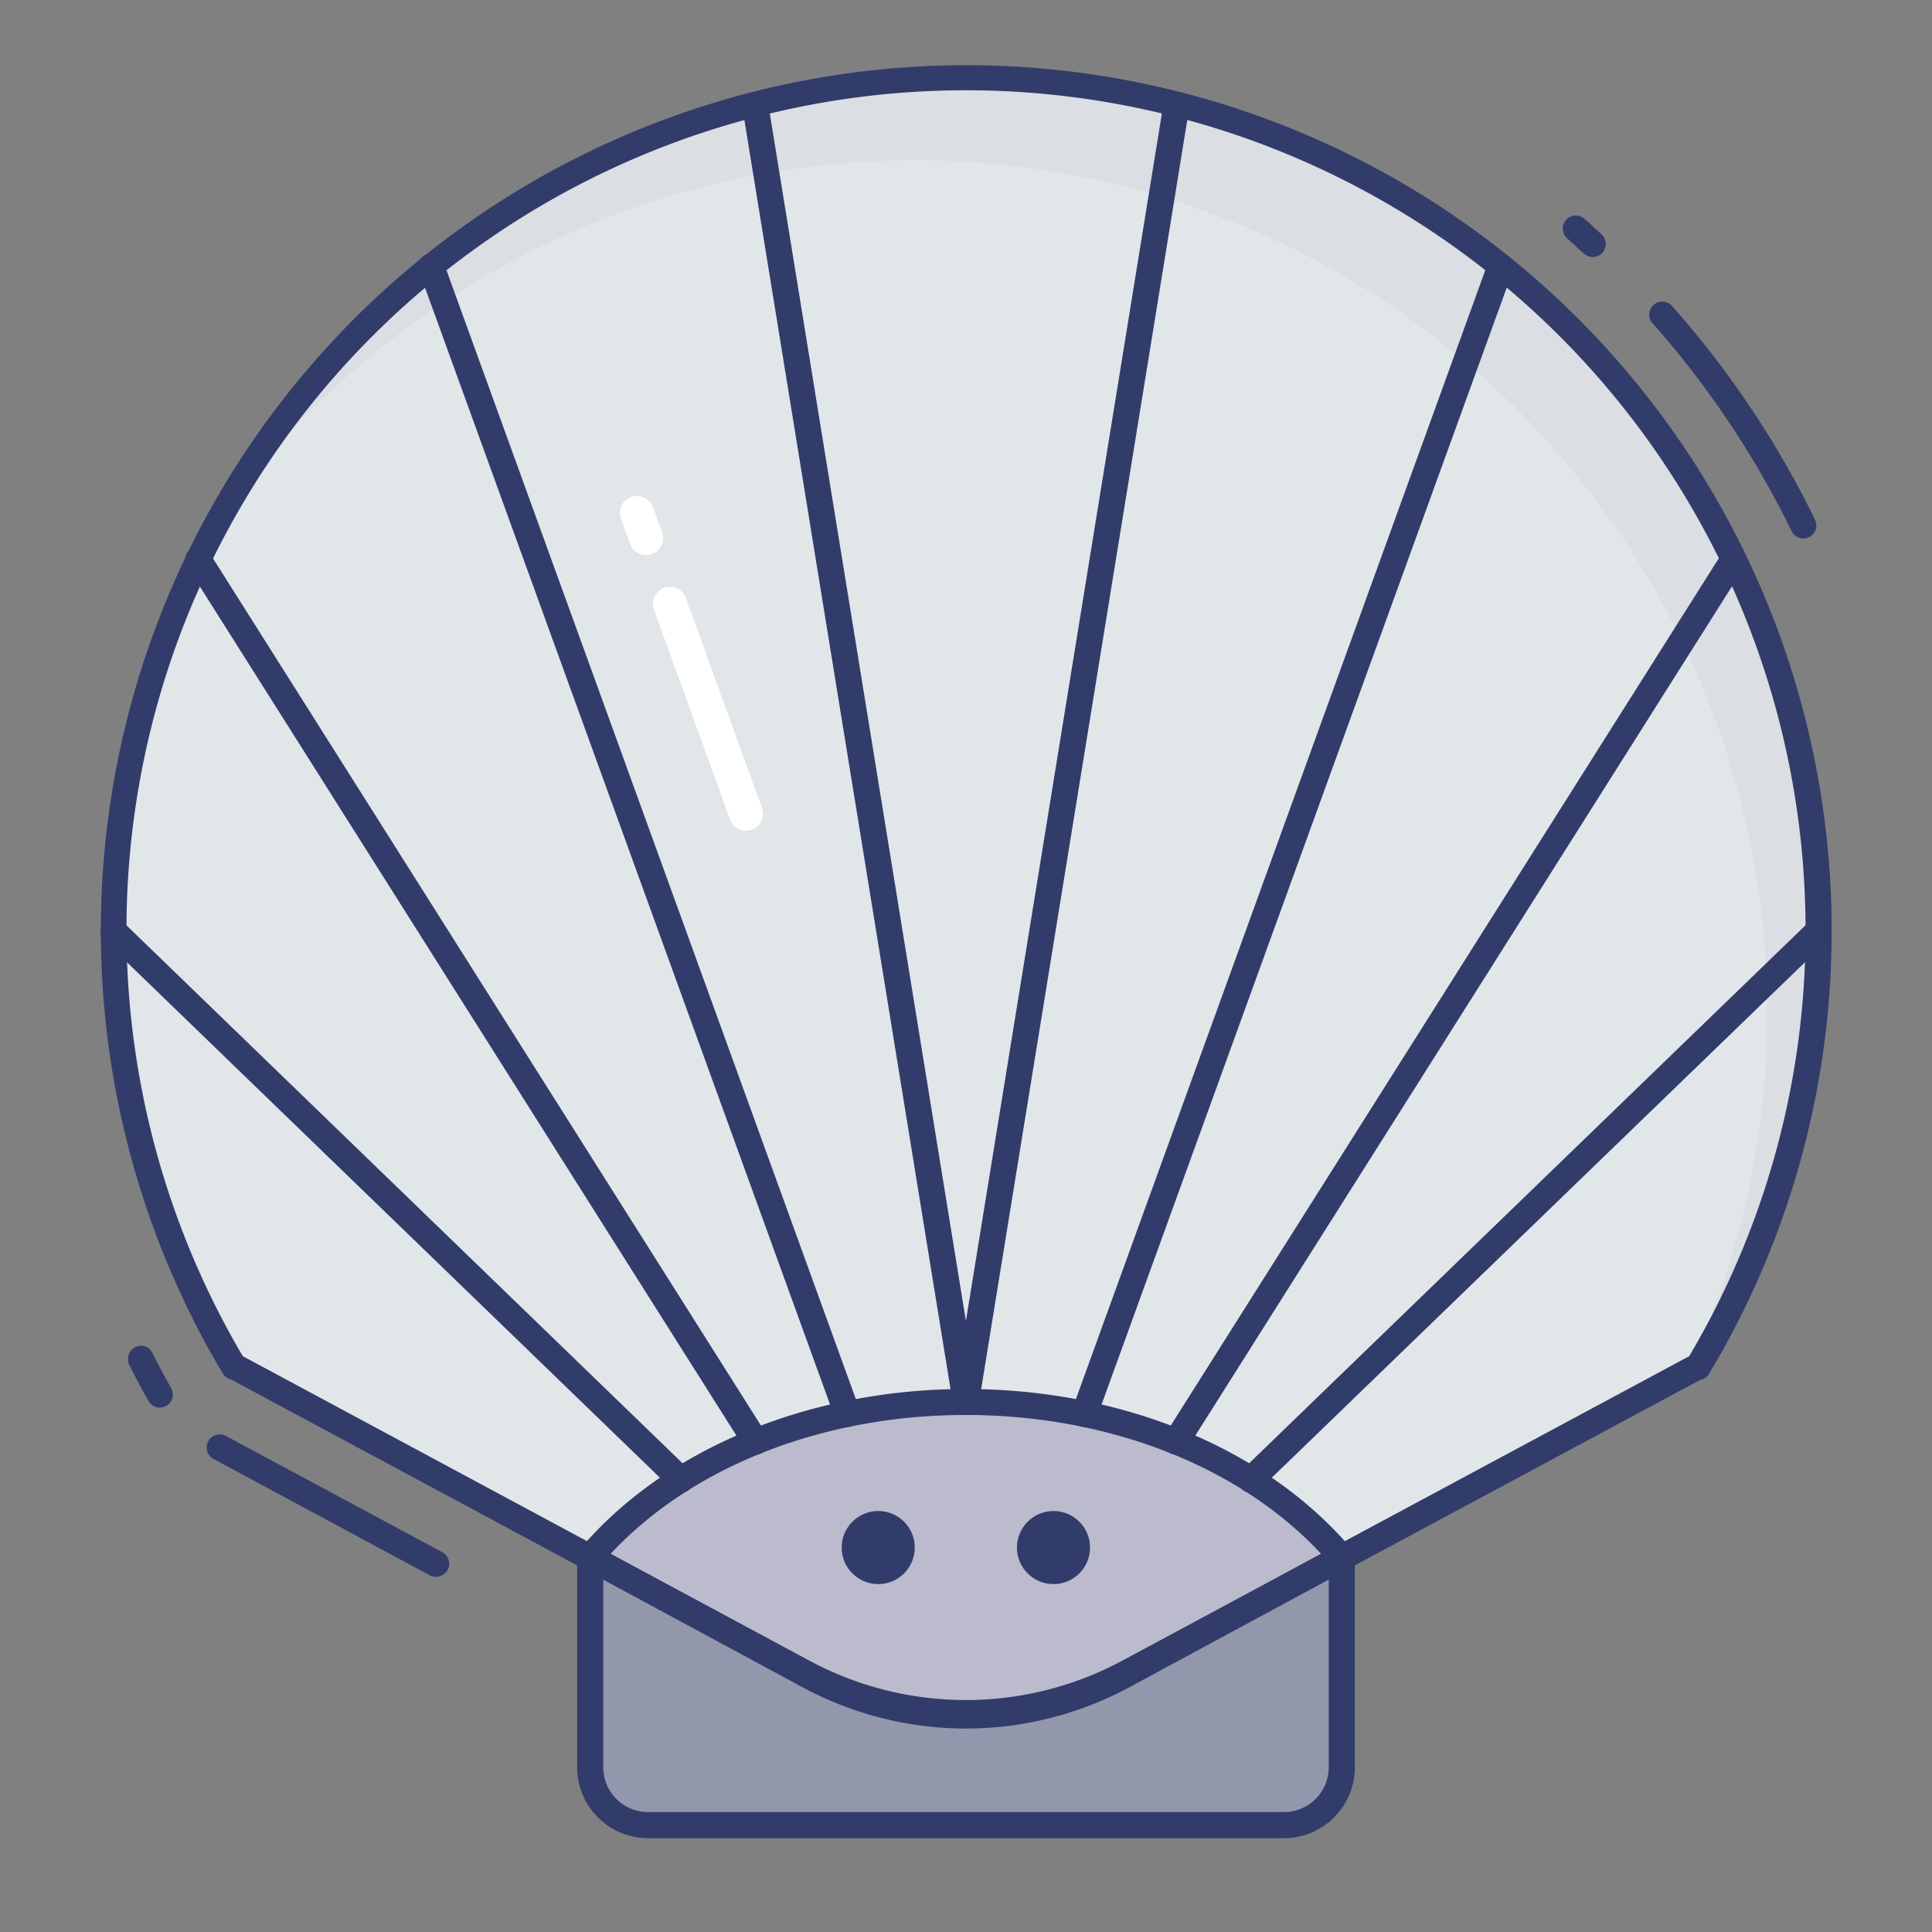 <svg height="512" viewBox="0 0 74 74" width="512" xmlns="http://www.w3.org/2000/svg"><rect x="0" y="0" width="74" height="74" fill="#808080" stroke="none"/><g id="line_color" data-name="line color"><path d="m51.395 59.275v8.418a2.213 2.213 0 0 1 -2.213 2.213h-24.364a2.213 2.213 0 0 1 -2.213-2.213v-8.6" fill="#9297ab"/><path d="m49.182 70.406h-24.364a2.716 2.716 0 0 1 -2.712-2.713v-8.6a.5.5 0 0 1 1 0v8.6a1.715 1.715 0 0 0 1.712 1.713h24.364a1.715 1.715 0 0 0 1.712-1.713v-8.419a.5.5 0 0 1 1 0v8.418a2.716 2.716 0 0 1 -2.712 2.714z" fill="#323c6b"/><path d="m69.643 34.711a32.4 32.4 0 0 1 -4.612 17.653h-.057l-21.737 11.674a13.192 13.192 0 0 1 -12.485 0l-21.726-11.674h-.057a32.619 32.619 0 0 1 27.383-49.358 32.862 32.862 0 0 1 33.291 31.705z" fill="#e1e6e9"/><g opacity=".5"><path d="m69.64 34.71a32.339 32.339 0 0 1 -4.61 17.65h-.06l-.33.18a32.367 32.367 0 0 0 3.04-14.7 32.661 32.661 0 0 0 -59.33-17.88 32.665 32.665 0 0 1 61.29 14.75z" fill="#d5d6db"/></g><path d="m22.594 59.655c3.042-3.589 8.351-5.958 14.4-5.958s11.37 2.37 14.4 5.958l-8.362 4.519a12.7 12.7 0 0 1 -12.077 0z" fill="#bbbbcd"/><path d="m36.994 66.207a13.2 13.2 0 0 1 -6.276-1.593l-8.362-4.514a.5.5 0 0 1 -.144-.763c3.256-3.841 8.782-6.135 14.781-6.135s11.538 2.293 14.782 6.135a.5.5 0 0 1 -.144.763l-8.361 4.519a13.2 13.2 0 0 1 -6.276 1.588zm-13.607-6.691 7.806 4.219a12.165 12.165 0 0 0 11.6 0l7.807-4.22c-3.1-3.34-8.135-5.318-13.608-5.318s-10.492 1.978-13.605 5.319z" fill="#323c6b"/><path d="m36.994 54.2a.5.5 0 0 1 -.493-.42l-8.052-49.575a.5.5 0 0 1 .987-.16l8.051 49.572a.5.5 0 0 1 -.494.58z" fill="#323c6b"/><path d="m32.455 54.657a.5.5 0 0 1 -.47-.33l-15.935-43.941a.5.5 0 1 1 .94-.341l15.935 43.942a.5.5 0 0 1 -.3.641.507.507 0 0 1 -.17.029z" fill="#323c6b"/><path d="m24.746 21.262a.65.65 0 0 1 -.611-.429l-.346-.954a.65.65 0 1 1 1.222-.443l.346.954a.651.651 0 0 1 -.611.872z" fill="#fff"/><path d="m28.575 31.82a.65.65 0 0 1 -.611-.429l-2.913-8.031a.65.65 0 1 1 1.222-.443l2.913 8.032a.65.65 0 0 1 -.389.833.642.642 0 0 1 -.222.038z" fill="#fff"/><g fill="#323c6b"><path d="m28.943 55.716a.5.5 0 0 1 -.423-.233l-21.348-33.783a.5.5 0 0 1 .846-.534l21.348 33.783a.5.5 0 0 1 -.422.767z"/><path d="m26.075 57.176a.5.5 0 0 1 -.348-.141l-21.727-21.013a.5.5 0 1 1 .7-.719l21.723 21.014a.5.5 0 0 1 -.348.859z"/><path d="m37 54.2a.5.5 0 0 1 -.494-.58l8.046-49.575a.5.5 0 0 1 .987.16l-8.051 49.572a.5.5 0 0 1 -.488.423z"/><path d="m41.535 54.657a.507.507 0 0 1 -.17-.03.5.5 0 0 1 -.3-.641l15.935-43.941a.5.5 0 1 1 .94.341l-15.94 43.942a.5.5 0 0 1 -.465.329z"/><path d="m45.045 55.716a.5.5 0 0 1 -.422-.767l21.348-33.782a.5.5 0 1 1 .846.534l-21.348 33.782a.5.5 0 0 1 -.424.233z"/><path d="m47.914 57.176a.5.5 0 0 1 -.348-.859l21.734-21.017a.5.5 0 1 1 .7.719l-21.739 21.017a.5.5 0 0 1 -.347.14z"/><circle cx="33.638" cy="59.275" r="1.4"/><circle cx="40.351" cy="59.275" r="1.4"/><path d="m16.7 60.4a.5.5 0 0 1 -.236-.06l-8.284-4.457a.5.5 0 1 1 .473-.883l8.289 4.453a.5.5 0 0 1 -.237.94z"/><path d="m6.125 53.917a.5.5 0 0 1 -.434-.25c-.258-.446-.494-.9-.729-1.36a.522.522 0 0 1 .2-.7.478.478 0 0 1 .662.192l.023.045c.229.443.457.886.707 1.319a.5.5 0 0 1 -.433.75z"/><path d="m61 9.841a.5.5 0 0 1 -.337-.13l-.233-.211c-.133-.125-.267-.249-.4-.368a.5.5 0 1 1 .656-.755c.146.127.288.259.429.391l.226.208a.5.5 0 0 1 -.337.87z"/><path d="m69.072 20.625a.5.5 0 0 1 -.45-.281 35.394 35.394 0 0 0 -5.316-7.95.5.5 0 1 1 .748-.663 36.381 36.381 0 0 1 5.466 8.175.5.5 0 0 1 -.449.719z"/><path d="m37 66.112a13.671 13.671 0 0 1 -6.48-1.635l-21.671-11.64a.538.538 0 0 1 -.309-.216 33.147 33.147 0 1 1 61.603-17.921 32.971 32.971 0 0 1 -4.683 17.921.5.5 0 0 1 -.347.236l-21.639 11.622a13.676 13.676 0 0 1 -6.474 1.633zm-27.7-14.167 21.689 11.655a12.658 12.658 0 0 0 12.011 0l21.7-11.655a31.969 31.969 0 0 0 4.444-17.219 32.156 32.156 0 1 0 -59.844 17.219z"/></g></g></svg>